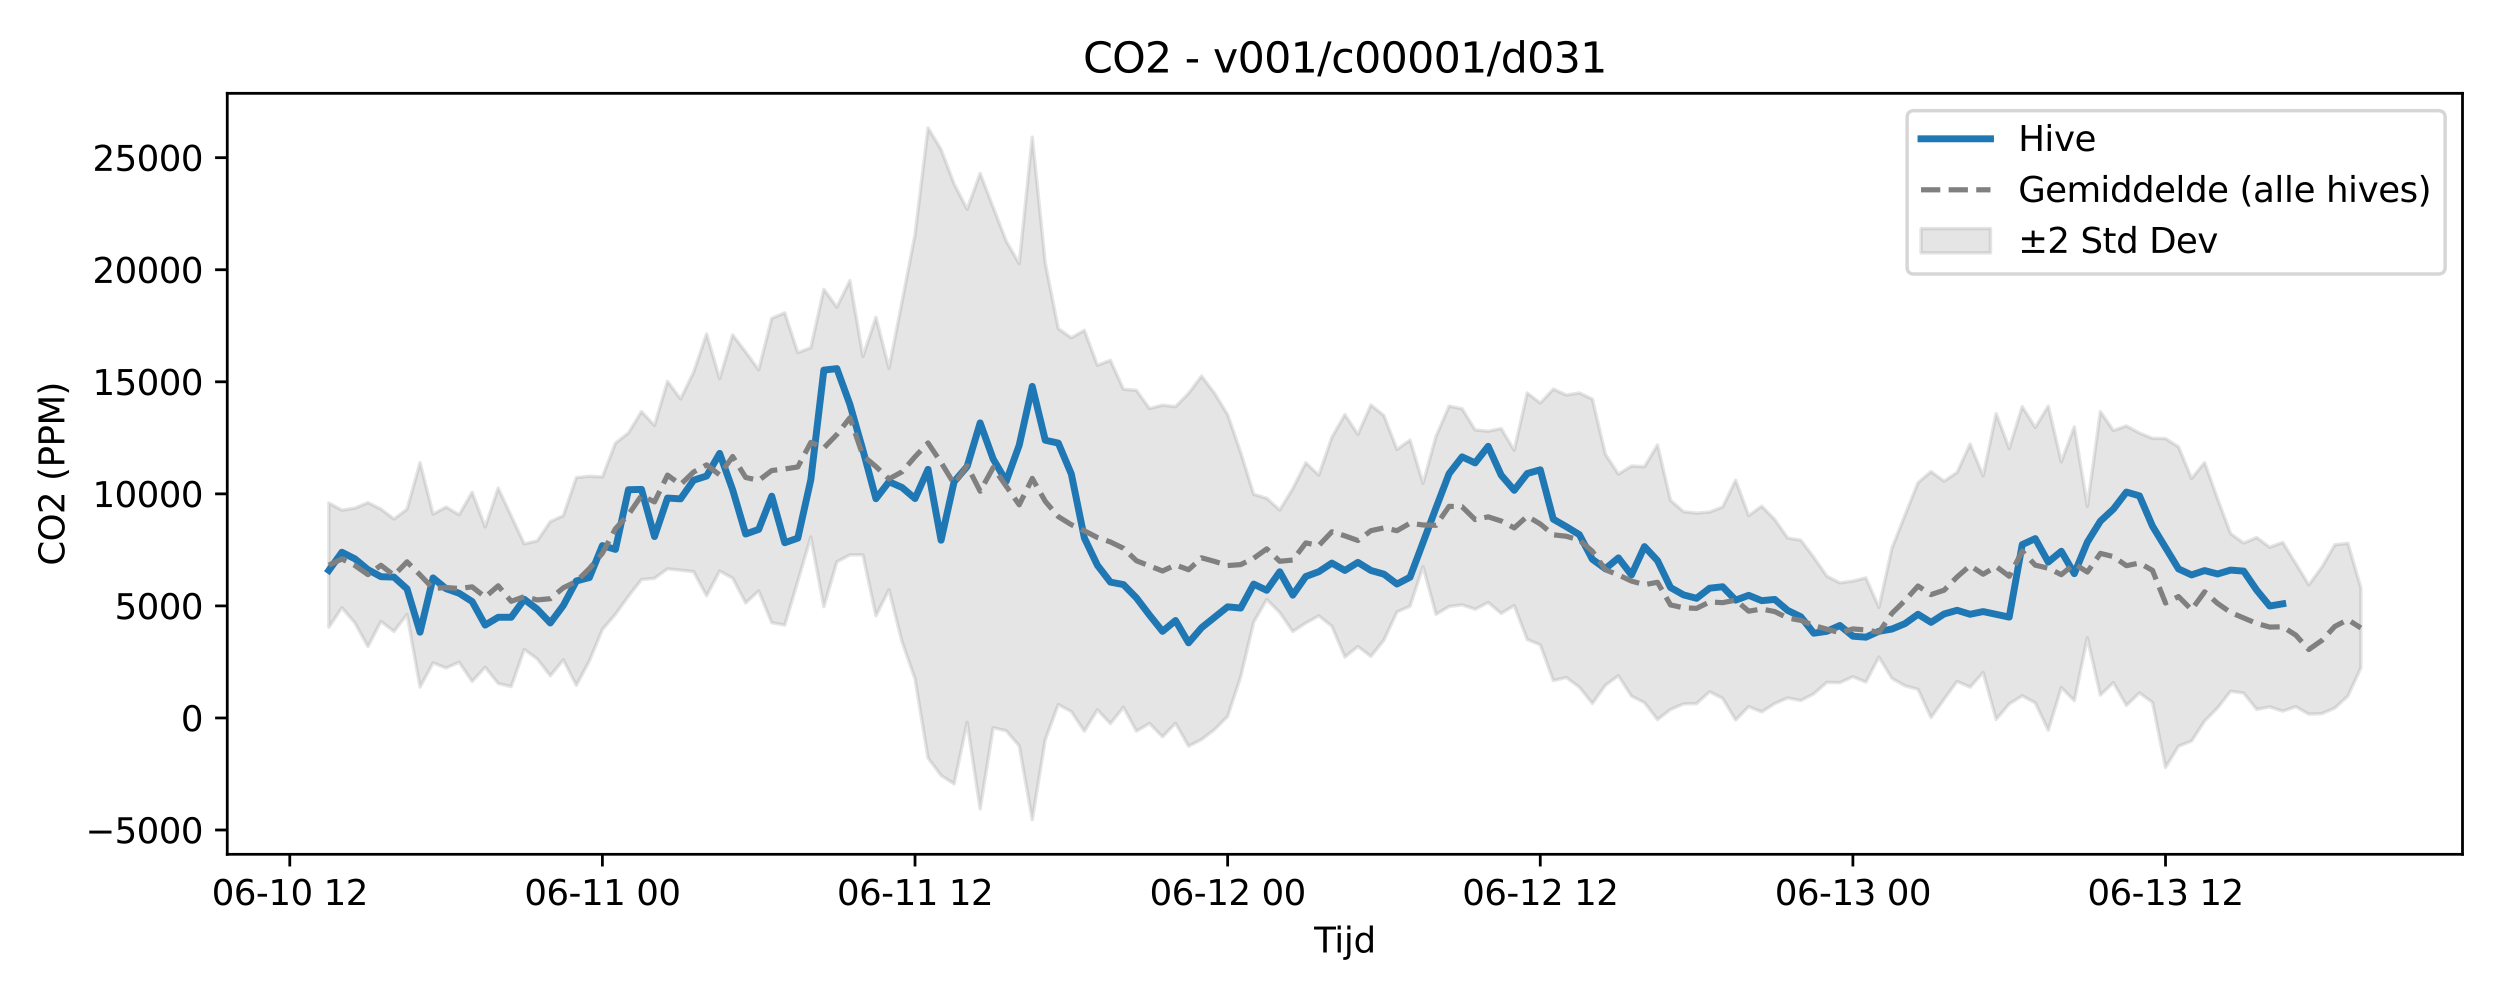 <?xml version="1.0" encoding="utf-8" standalone="no"?>
<!DOCTYPE svg PUBLIC "-//W3C//DTD SVG 1.1//EN"
  "http://www.w3.org/Graphics/SVG/1.1/DTD/svg11.dtd">
<svg xmlns:xlink="http://www.w3.org/1999/xlink" width="720pt" height="288pt" viewBox="0 0 720 288" xmlns="http://www.w3.org/2000/svg" version="1.1">
 <defs>
  <style type="text/css">*{stroke-linejoin: round; stroke-linecap: butt}</style>
 </defs>
 <g id="figure_1">
  <g id="patch_1">
   <path d="M 0 288 
L 720 288 
L 720 0 
L 0 0 
z
" style="fill: #ffffff"/>
  </g>
  <g id="axes_1">
   <g id="patch_2">
    <path d="M 65.45 246.04 
L 709.2 246.04 
L 709.2 26.88 
L 65.45 26.88 
z
" style="fill: #ffffff"/>
   </g>
   <g id="FillBetweenPolyCollection_1">
    <defs>
     <path id="mafdb1fe251" d="M 94.711 -143.122 
L 94.711 -107.343 
L 98.463 -112.953 
L 102.214 -108.597 
L 105.966 -101.781 
L 109.717 -109.017 
L 113.469 -106.128 
L 117.22 -111.037 
L 120.972 -90.12 
L 124.723 -97.076 
L 128.474 -95.622 
L 132.226 -97.276 
L 135.977 -91.741 
L 139.729 -95.83 
L 143.48 -91.153 
L 147.232 -90.254 
L 150.983 -100.965 
L 154.735 -98.223 
L 158.486 -93.38 
L 162.238 -97.934 
L 165.989 -90.638 
L 169.741 -97.667 
L 173.492 -106.684 
L 177.243 -111.089 
L 180.995 -116.275 
L 184.746 -121.079 
L 188.498 -121.437 
L 192.249 -124.173 
L 196.001 -123.781 
L 199.752 -123.364 
L 203.504 -116.416 
L 207.255 -123.534 
L 211.007 -121.498 
L 214.758 -114.367 
L 218.509 -117.801 
L 222.261 -108.666 
L 226.012 -107.972 
L 229.764 -120.616 
L 233.515 -133.316 
L 237.267 -113.282 
L 241.018 -126.2 
L 244.77 -128.179 
L 248.521 -128.191 
L 252.273 -110.651 
L 256.024 -118.142 
L 259.775 -103.223 
L 263.527 -92.496 
L 267.278 -69.696 
L 271.03 -64.666 
L 274.781 -62.239 
L 278.533 -79.957 
L 282.284 -55.011 
L 286.036 -78.392 
L 289.787 -77.546 
L 293.539 -73.177 
L 297.29 -51.922 
L 301.041 -75.005 
L 304.793 -85.092 
L 308.544 -83.055 
L 312.296 -77.421 
L 316.047 -83.582 
L 319.799 -79.598 
L 323.55 -84.281 
L 327.302 -77.422 
L 331.053 -79.65 
L 334.805 -75.801 
L 338.556 -79.687 
L 342.308 -73.108 
L 346.059 -75.015 
L 349.81 -77.904 
L 353.562 -81.676 
L 357.313 -93.076 
L 361.065 -108.819 
L 364.816 -115.348 
L 368.568 -111.6 
L 372.319 -106.134 
L 376.071 -108.563 
L 379.822 -110.634 
L 383.574 -107.655 
L 387.325 -98.771 
L 391.076 -101.799 
L 394.828 -98.973 
L 398.579 -103.654 
L 402.331 -111.756 
L 406.082 -113.401 
L 409.834 -124.785 
L 413.585 -111.068 
L 417.337 -113.334 
L 421.088 -113.804 
L 424.84 -112.538 
L 428.591 -114.497 
L 432.342 -111.329 
L 436.094 -113.607 
L 439.845 -103.821 
L 443.597 -102.284 
L 447.348 -92.008 
L 451.1 -92.876 
L 454.851 -90.093 
L 458.603 -85.402 
L 462.354 -90.636 
L 466.106 -93.378 
L 469.857 -87.522 
L 473.609 -85.632 
L 477.36 -80.746 
L 481.111 -83.663 
L 484.863 -85.271 
L 488.614 -85.357 
L 492.366 -88.766 
L 496.117 -86.881 
L 499.869 -80.635 
L 503.62 -84.491 
L 507.372 -82.972 
L 511.123 -85.366 
L 514.875 -87 
L 518.626 -86.248 
L 522.377 -88.186 
L 526.129 -91.486 
L 529.88 -91.389 
L 533.632 -93.098 
L 537.383 -91.574 
L 541.135 -98.756 
L 544.886 -92.606 
L 548.638 -90.483 
L 552.389 -89.475 
L 556.141 -81.348 
L 559.892 -86.618 
L 563.643 -91.746 
L 567.395 -90.106 
L 571.146 -94.311 
L 574.898 -80.805 
L 578.649 -85.263 
L 582.401 -87.609 
L 586.152 -85.578 
L 589.904 -77.693 
L 593.655 -89.977 
L 597.407 -86.204 
L 601.158 -104.304 
L 604.909 -87.82 
L 608.661 -91.394 
L 612.412 -84.835 
L 616.164 -88.432 
L 619.915 -85.7 
L 623.667 -66.972 
L 627.418 -73.099 
L 631.17 -74.588 
L 634.921 -80.324 
L 638.673 -84.139 
L 642.424 -88.927 
L 646.176 -88.371 
L 649.927 -83.703 
L 653.678 -84.409 
L 657.43 -83.189 
L 661.181 -84.48 
L 664.933 -82.323 
L 668.684 -82.483 
L 672.436 -84.078 
L 676.187 -87.535 
L 679.939 -95.635 
L 679.939 -118.675 
L 679.939 -118.675 
L 676.187 -131.528 
L 672.436 -131.101 
L 668.684 -124.635 
L 664.933 -119.558 
L 661.181 -125.716 
L 657.43 -131.785 
L 653.678 -130.392 
L 649.927 -133.187 
L 646.176 -131.608 
L 642.424 -134.299 
L 638.673 -144.293 
L 634.921 -154.78 
L 631.17 -150.199 
L 627.418 -159.289 
L 623.667 -161.694 
L 619.915 -161.756 
L 616.164 -163.275 
L 612.412 -165.325 
L 608.661 -164.01 
L 604.909 -169.422 
L 601.158 -142.202 
L 597.407 -165.053 
L 593.655 -155.017 
L 589.904 -171.021 
L 586.152 -164.895 
L 582.401 -170.874 
L 578.649 -158.816 
L 574.898 -168.862 
L 571.146 -150.949 
L 567.395 -160.112 
L 563.643 -151.943 
L 559.892 -149.424 
L 556.141 -152.175 
L 552.389 -148.973 
L 548.638 -139.644 
L 544.886 -130.139 
L 541.135 -113.05 
L 537.383 -121.568 
L 533.632 -120.645 
L 529.88 -120.138 
L 526.129 -122.066 
L 522.377 -127.492 
L 518.626 -132.432 
L 514.875 -133.031 
L 511.123 -138.377 
L 507.372 -142.223 
L 503.62 -139.486 
L 499.869 -149.693 
L 496.117 -141.977 
L 492.366 -140.536 
L 488.614 -140.228 
L 484.863 -140.643 
L 481.111 -143.904 
L 477.36 -159.85 
L 473.609 -153.591 
L 469.857 -153.787 
L 466.106 -151.448 
L 462.354 -157.179 
L 458.603 -173.07 
L 454.851 -174.824 
L 451.1 -174.232 
L 447.348 -175.935 
L 443.597 -171.914 
L 439.845 -174.825 
L 436.094 -158.313 
L 432.342 -164.585 
L 428.591 -163.812 
L 424.84 -164.189 
L 421.088 -170.283 
L 417.337 -171.023 
L 413.585 -162.359 
L 409.834 -148.821 
L 406.082 -161.242 
L 402.331 -158.556 
L 398.579 -168.297 
L 394.828 -171.347 
L 391.076 -162.874 
L 387.325 -168.583 
L 383.574 -162.036 
L 379.822 -151.157 
L 376.071 -154.72 
L 372.319 -147.27 
L 368.568 -141.106 
L 364.816 -144.491 
L 361.065 -145.648 
L 357.313 -157.707 
L 353.562 -168.566 
L 349.81 -174.713 
L 346.059 -179.682 
L 342.308 -174.726 
L 338.556 -170.892 
L 334.805 -171.31 
L 331.053 -170.341 
L 327.302 -175.572 
L 323.55 -175.903 
L 319.799 -184.232 
L 316.047 -182.8 
L 312.296 -192.86 
L 308.544 -190.712 
L 304.793 -193.347 
L 301.041 -212.213 
L 297.29 -248.52 
L 293.539 -212.056 
L 289.787 -218.574 
L 286.036 -228.282 
L 282.284 -238.042 
L 278.533 -227.746 
L 274.781 -235.054 
L 271.03 -244.946 
L 267.278 -251.158 
L 263.527 -220.424 
L 259.775 -201.003 
L 256.024 -181.959 
L 252.273 -196.606 
L 248.521 -185.353 
L 244.77 -207.194 
L 241.018 -199.543 
L 237.267 -204.684 
L 233.515 -187.857 
L 229.764 -186.425 
L 226.012 -197.906 
L 222.261 -196.319 
L 218.509 -181.488 
L 214.758 -186.629 
L 211.007 -191.543 
L 207.255 -178.943 
L 203.504 -191.816 
L 199.752 -180.768 
L 196.001 -173.107 
L 192.249 -178.162 
L 188.498 -165.482 
L 184.746 -169.464 
L 180.995 -163.301 
L 177.243 -160.363 
L 173.492 -150.656 
L 169.741 -150.837 
L 165.989 -150.455 
L 162.238 -139.494 
L 158.486 -137.759 
L 154.735 -132.231 
L 150.983 -131.363 
L 147.232 -139.393 
L 143.48 -147.418 
L 139.729 -136.262 
L 135.977 -146.226 
L 132.226 -139.749 
L 128.474 -141.965 
L 124.723 -139.939 
L 120.972 -154.752 
L 117.22 -141.346 
L 113.469 -138.514 
L 109.717 -141.375 
L 105.966 -143.241 
L 102.214 -141.664 
L 98.463 -141.074 
L 94.711 -143.122 
z
" style="stroke: #808080; stroke-opacity: 0.2"/>
    </defs>
    <g clip-path="url(#p01542418d3)">
     <use xlink:href="#mafdb1fe251" x="0" y="288" style="fill: #808080; fill-opacity: 0.2; stroke: #808080; stroke-opacity: 0.2"/>
    </g>
   </g>
   <g id="matplotlib.axis_1">
    <g id="xtick_1">
     <g id="line2d_1">
      <defs>
       <path id="m3a493ad26a" d="M 0 0 
L 0 3.5 
" style="stroke: #000000; stroke-width: 0.8"/>
      </defs>
      <g>
       <use xlink:href="#m3a493ad26a" x="83.457" y="246.04" style="stroke: #000000; stroke-width: 0.8"/>
      </g>
     </g>
     <g id="text_1">
      <!-- 06-10 12 -->
      <g transform="translate(60.977 260.638) scale(0.1 -0.1)">
       <defs>
        <path id="DejaVuSans-30" d="M 2034 4250 
Q 1547 4250 1301 3770 
Q 1056 3291 1056 2328 
Q 1056 1369 1301 889 
Q 1547 409 2034 409 
Q 2525 409 2770 889 
Q 3016 1369 3016 2328 
Q 3016 3291 2770 3770 
Q 2525 4250 2034 4250 
z
M 2034 4750 
Q 2819 4750 3233 4129 
Q 3647 3509 3647 2328 
Q 3647 1150 3233 529 
Q 2819 -91 2034 -91 
Q 1250 -91 836 529 
Q 422 1150 422 2328 
Q 422 3509 836 4129 
Q 1250 4750 2034 4750 
z
" transform="scale(0.016)"/>
        <path id="DejaVuSans-36" d="M 2113 2584 
Q 1688 2584 1439 2293 
Q 1191 2003 1191 1497 
Q 1191 994 1439 701 
Q 1688 409 2113 409 
Q 2538 409 2786 701 
Q 3034 994 3034 1497 
Q 3034 2003 2786 2293 
Q 2538 2584 2113 2584 
z
M 3366 4563 
L 3366 3988 
Q 3128 4100 2886 4159 
Q 2644 4219 2406 4219 
Q 1781 4219 1451 3797 
Q 1122 3375 1075 2522 
Q 1259 2794 1537 2939 
Q 1816 3084 2150 3084 
Q 2853 3084 3261 2657 
Q 3669 2231 3669 1497 
Q 3669 778 3244 343 
Q 2819 -91 2113 -91 
Q 1303 -91 875 529 
Q 447 1150 447 2328 
Q 447 3434 972 4092 
Q 1497 4750 2381 4750 
Q 2619 4750 2861 4703 
Q 3103 4656 3366 4563 
z
" transform="scale(0.016)"/>
        <path id="DejaVuSans-2d" d="M 313 2009 
L 1997 2009 
L 1997 1497 
L 313 1497 
L 313 2009 
z
" transform="scale(0.016)"/>
        <path id="DejaVuSans-31" d="M 794 531 
L 1825 531 
L 1825 4091 
L 703 3866 
L 703 4441 
L 1819 4666 
L 2450 4666 
L 2450 531 
L 3481 531 
L 3481 0 
L 794 0 
L 794 531 
z
" transform="scale(0.016)"/>
        <path id="DejaVuSans-20" transform="scale(0.016)"/>
        <path id="DejaVuSans-32" d="M 1228 531 
L 3431 531 
L 3431 0 
L 469 0 
L 469 531 
Q 828 903 1448 1529 
Q 2069 2156 2228 2338 
Q 2531 2678 2651 2914 
Q 2772 3150 2772 3378 
Q 2772 3750 2511 3984 
Q 2250 4219 1831 4219 
Q 1534 4219 1204 4116 
Q 875 4013 500 3803 
L 500 4441 
Q 881 4594 1212 4672 
Q 1544 4750 1819 4750 
Q 2544 4750 2975 4387 
Q 3406 4025 3406 3419 
Q 3406 3131 3298 2873 
Q 3191 2616 2906 2266 
Q 2828 2175 2409 1742 
Q 1991 1309 1228 531 
z
" transform="scale(0.016)"/>
       </defs>
       <use xlink:href="#DejaVuSans-30"/>
       <use xlink:href="#DejaVuSans-36" transform="translate(63.623 0)"/>
       <use xlink:href="#DejaVuSans-2d" transform="translate(127.246 0)"/>
       <use xlink:href="#DejaVuSans-31" transform="translate(163.33 0)"/>
       <use xlink:href="#DejaVuSans-30" transform="translate(226.953 0)"/>
       <use xlink:href="#DejaVuSans-20" transform="translate(290.576 0)"/>
       <use xlink:href="#DejaVuSans-31" transform="translate(322.363 0)"/>
       <use xlink:href="#DejaVuSans-32" transform="translate(385.986 0)"/>
      </g>
     </g>
    </g>
    <g id="xtick_2">
     <g id="line2d_2">
      <g>
       <use xlink:href="#m3a493ad26a" x="173.492" y="246.04" style="stroke: #000000; stroke-width: 0.8"/>
      </g>
     </g>
     <g id="text_2">
      <!-- 06-11 00 -->
      <g transform="translate(151.011 260.638) scale(0.1 -0.1)">
       <use xlink:href="#DejaVuSans-30"/>
       <use xlink:href="#DejaVuSans-36" transform="translate(63.623 0)"/>
       <use xlink:href="#DejaVuSans-2d" transform="translate(127.246 0)"/>
       <use xlink:href="#DejaVuSans-31" transform="translate(163.33 0)"/>
       <use xlink:href="#DejaVuSans-31" transform="translate(226.953 0)"/>
       <use xlink:href="#DejaVuSans-20" transform="translate(290.576 0)"/>
       <use xlink:href="#DejaVuSans-30" transform="translate(322.363 0)"/>
       <use xlink:href="#DejaVuSans-30" transform="translate(385.986 0)"/>
      </g>
     </g>
    </g>
    <g id="xtick_3">
     <g id="line2d_3">
      <g>
       <use xlink:href="#m3a493ad26a" x="263.527" y="246.04" style="stroke: #000000; stroke-width: 0.8"/>
      </g>
     </g>
     <g id="text_3">
      <!-- 06-11 12 -->
      <g transform="translate(241.046 260.638) scale(0.1 -0.1)">
       <use xlink:href="#DejaVuSans-30"/>
       <use xlink:href="#DejaVuSans-36" transform="translate(63.623 0)"/>
       <use xlink:href="#DejaVuSans-2d" transform="translate(127.246 0)"/>
       <use xlink:href="#DejaVuSans-31" transform="translate(163.33 0)"/>
       <use xlink:href="#DejaVuSans-31" transform="translate(226.953 0)"/>
       <use xlink:href="#DejaVuSans-20" transform="translate(290.576 0)"/>
       <use xlink:href="#DejaVuSans-31" transform="translate(322.363 0)"/>
       <use xlink:href="#DejaVuSans-32" transform="translate(385.986 0)"/>
      </g>
     </g>
    </g>
    <g id="xtick_4">
     <g id="line2d_4">
      <g>
       <use xlink:href="#m3a493ad26a" x="353.562" y="246.04" style="stroke: #000000; stroke-width: 0.8"/>
      </g>
     </g>
     <g id="text_4">
      <!-- 06-12 00 -->
      <g transform="translate(331.081 260.638) scale(0.1 -0.1)">
       <use xlink:href="#DejaVuSans-30"/>
       <use xlink:href="#DejaVuSans-36" transform="translate(63.623 0)"/>
       <use xlink:href="#DejaVuSans-2d" transform="translate(127.246 0)"/>
       <use xlink:href="#DejaVuSans-31" transform="translate(163.33 0)"/>
       <use xlink:href="#DejaVuSans-32" transform="translate(226.953 0)"/>
       <use xlink:href="#DejaVuSans-20" transform="translate(290.576 0)"/>
       <use xlink:href="#DejaVuSans-30" transform="translate(322.363 0)"/>
       <use xlink:href="#DejaVuSans-30" transform="translate(385.986 0)"/>
      </g>
     </g>
    </g>
    <g id="xtick_5">
     <g id="line2d_5">
      <g>
       <use xlink:href="#m3a493ad26a" x="443.597" y="246.04" style="stroke: #000000; stroke-width: 0.8"/>
      </g>
     </g>
     <g id="text_5">
      <!-- 06-12 12 -->
      <g transform="translate(421.116 260.638) scale(0.1 -0.1)">
       <use xlink:href="#DejaVuSans-30"/>
       <use xlink:href="#DejaVuSans-36" transform="translate(63.623 0)"/>
       <use xlink:href="#DejaVuSans-2d" transform="translate(127.246 0)"/>
       <use xlink:href="#DejaVuSans-31" transform="translate(163.33 0)"/>
       <use xlink:href="#DejaVuSans-32" transform="translate(226.953 0)"/>
       <use xlink:href="#DejaVuSans-20" transform="translate(290.576 0)"/>
       <use xlink:href="#DejaVuSans-31" transform="translate(322.363 0)"/>
       <use xlink:href="#DejaVuSans-32" transform="translate(385.986 0)"/>
      </g>
     </g>
    </g>
    <g id="xtick_6">
     <g id="line2d_6">
      <g>
       <use xlink:href="#m3a493ad26a" x="533.632" y="246.04" style="stroke: #000000; stroke-width: 0.8"/>
      </g>
     </g>
     <g id="text_6">
      <!-- 06-13 00 -->
      <g transform="translate(511.151 260.638) scale(0.1 -0.1)">
       <defs>
        <path id="DejaVuSans-33" d="M 2597 2516 
Q 3050 2419 3304 2112 
Q 3559 1806 3559 1356 
Q 3559 666 3084 287 
Q 2609 -91 1734 -91 
Q 1441 -91 1130 -33 
Q 819 25 488 141 
L 488 750 
Q 750 597 1062 519 
Q 1375 441 1716 441 
Q 2309 441 2620 675 
Q 2931 909 2931 1356 
Q 2931 1769 2642 2001 
Q 2353 2234 1838 2234 
L 1294 2234 
L 1294 2753 
L 1863 2753 
Q 2328 2753 2575 2939 
Q 2822 3125 2822 3475 
Q 2822 3834 2567 4026 
Q 2313 4219 1838 4219 
Q 1578 4219 1281 4162 
Q 984 4106 628 3988 
L 628 4550 
Q 988 4650 1302 4700 
Q 1616 4750 1894 4750 
Q 2613 4750 3031 4423 
Q 3450 4097 3450 3541 
Q 3450 3153 3228 2886 
Q 3006 2619 2597 2516 
z
" transform="scale(0.016)"/>
       </defs>
       <use xlink:href="#DejaVuSans-30"/>
       <use xlink:href="#DejaVuSans-36" transform="translate(63.623 0)"/>
       <use xlink:href="#DejaVuSans-2d" transform="translate(127.246 0)"/>
       <use xlink:href="#DejaVuSans-31" transform="translate(163.33 0)"/>
       <use xlink:href="#DejaVuSans-33" transform="translate(226.953 0)"/>
       <use xlink:href="#DejaVuSans-20" transform="translate(290.576 0)"/>
       <use xlink:href="#DejaVuSans-30" transform="translate(322.363 0)"/>
       <use xlink:href="#DejaVuSans-30" transform="translate(385.986 0)"/>
      </g>
     </g>
    </g>
    <g id="xtick_7">
     <g id="line2d_7">
      <g>
       <use xlink:href="#m3a493ad26a" x="623.667" y="246.04" style="stroke: #000000; stroke-width: 0.8"/>
      </g>
     </g>
     <g id="text_7">
      <!-- 06-13 12 -->
      <g transform="translate(601.186 260.638) scale(0.1 -0.1)">
       <use xlink:href="#DejaVuSans-30"/>
       <use xlink:href="#DejaVuSans-36" transform="translate(63.623 0)"/>
       <use xlink:href="#DejaVuSans-2d" transform="translate(127.246 0)"/>
       <use xlink:href="#DejaVuSans-31" transform="translate(163.33 0)"/>
       <use xlink:href="#DejaVuSans-33" transform="translate(226.953 0)"/>
       <use xlink:href="#DejaVuSans-20" transform="translate(290.576 0)"/>
       <use xlink:href="#DejaVuSans-31" transform="translate(322.363 0)"/>
       <use xlink:href="#DejaVuSans-32" transform="translate(385.986 0)"/>
      </g>
     </g>
    </g>
    <g id="text_8">
     <!-- Tijd -->
     <g transform="translate(378.475 274.317) scale(0.1 -0.1)">
      <defs>
       <path id="DejaVuSans-54" d="M -19 4666 
L 3928 4666 
L 3928 4134 
L 2272 4134 
L 2272 0 
L 1638 0 
L 1638 4134 
L -19 4134 
L -19 4666 
z
" transform="scale(0.016)"/>
       <path id="DejaVuSans-69" d="M 603 3500 
L 1178 3500 
L 1178 0 
L 603 0 
L 603 3500 
z
M 603 4863 
L 1178 4863 
L 1178 4134 
L 603 4134 
L 603 4863 
z
" transform="scale(0.016)"/>
       <path id="DejaVuSans-6a" d="M 603 3500 
L 1178 3500 
L 1178 -63 
Q 1178 -731 923 -1031 
Q 669 -1331 103 -1331 
L -116 -1331 
L -116 -844 
L 38 -844 
Q 366 -844 484 -692 
Q 603 -541 603 -63 
L 603 3500 
z
M 603 4863 
L 1178 4863 
L 1178 4134 
L 603 4134 
L 603 4863 
z
" transform="scale(0.016)"/>
       <path id="DejaVuSans-64" d="M 2906 2969 
L 2906 4863 
L 3481 4863 
L 3481 0 
L 2906 0 
L 2906 525 
Q 2725 213 2448 61 
Q 2172 -91 1784 -91 
Q 1150 -91 751 415 
Q 353 922 353 1747 
Q 353 2572 751 3078 
Q 1150 3584 1784 3584 
Q 2172 3584 2448 3432 
Q 2725 3281 2906 2969 
z
M 947 1747 
Q 947 1113 1208 752 
Q 1469 391 1925 391 
Q 2381 391 2643 752 
Q 2906 1113 2906 1747 
Q 2906 2381 2643 2742 
Q 2381 3103 1925 3103 
Q 1469 3103 1208 2742 
Q 947 2381 947 1747 
z
" transform="scale(0.016)"/>
      </defs>
      <use xlink:href="#DejaVuSans-54"/>
      <use xlink:href="#DejaVuSans-69" transform="translate(57.959 0)"/>
      <use xlink:href="#DejaVuSans-6a" transform="translate(85.742 0)"/>
      <use xlink:href="#DejaVuSans-64" transform="translate(113.525 0)"/>
     </g>
    </g>
   </g>
   <g id="matplotlib.axis_2">
    <g id="ytick_1">
     <g id="line2d_8">
      <defs>
       <path id="m58fa9b66b6" d="M 0 0 
L -3.5 0 
" style="stroke: #000000; stroke-width: 0.8"/>
      </defs>
      <g>
       <use xlink:href="#m58fa9b66b6" x="65.45" y="239.047" style="stroke: #000000; stroke-width: 0.8"/>
      </g>
     </g>
     <g id="text_9">
      <!-- −5000 -->
      <g transform="translate(24.62 242.846) scale(0.1 -0.1)">
       <defs>
        <path id="DejaVuSans-2212" d="M 678 2272 
L 4684 2272 
L 4684 1741 
L 678 1741 
L 678 2272 
z
" transform="scale(0.016)"/>
        <path id="DejaVuSans-35" d="M 691 4666 
L 3169 4666 
L 3169 4134 
L 1269 4134 
L 1269 2991 
Q 1406 3038 1543 3061 
Q 1681 3084 1819 3084 
Q 2600 3084 3056 2656 
Q 3513 2228 3513 1497 
Q 3513 744 3044 326 
Q 2575 -91 1722 -91 
Q 1428 -91 1123 -41 
Q 819 9 494 109 
L 494 744 
Q 775 591 1075 516 
Q 1375 441 1709 441 
Q 2250 441 2565 725 
Q 2881 1009 2881 1497 
Q 2881 1984 2565 2268 
Q 2250 2553 1709 2553 
Q 1456 2553 1204 2497 
Q 953 2441 691 2322 
L 691 4666 
z
" transform="scale(0.016)"/>
       </defs>
       <use xlink:href="#DejaVuSans-2212"/>
       <use xlink:href="#DejaVuSans-35" transform="translate(83.789 0)"/>
       <use xlink:href="#DejaVuSans-30" transform="translate(147.412 0)"/>
       <use xlink:href="#DejaVuSans-30" transform="translate(211.035 0)"/>
       <use xlink:href="#DejaVuSans-30" transform="translate(274.658 0)"/>
      </g>
     </g>
    </g>
    <g id="ytick_2">
     <g id="line2d_9">
      <g>
       <use xlink:href="#m58fa9b66b6" x="65.45" y="206.774" style="stroke: #000000; stroke-width: 0.8"/>
      </g>
     </g>
     <g id="text_10">
      <!-- 0 -->
      <g transform="translate(52.087 210.573) scale(0.1 -0.1)">
       <use xlink:href="#DejaVuSans-30"/>
      </g>
     </g>
    </g>
    <g id="ytick_3">
     <g id="line2d_10">
      <g>
       <use xlink:href="#m58fa9b66b6" x="65.45" y="174.5" style="stroke: #000000; stroke-width: 0.8"/>
      </g>
     </g>
     <g id="text_11">
      <!-- 5000 -->
      <g transform="translate(33 178.299) scale(0.1 -0.1)">
       <use xlink:href="#DejaVuSans-35"/>
       <use xlink:href="#DejaVuSans-30" transform="translate(63.623 0)"/>
       <use xlink:href="#DejaVuSans-30" transform="translate(127.246 0)"/>
       <use xlink:href="#DejaVuSans-30" transform="translate(190.869 0)"/>
      </g>
     </g>
    </g>
    <g id="ytick_4">
     <g id="line2d_11">
      <g>
       <use xlink:href="#m58fa9b66b6" x="65.45" y="142.227" style="stroke: #000000; stroke-width: 0.8"/>
      </g>
     </g>
     <g id="text_12">
      <!-- 10000 -->
      <g transform="translate(26.637 146.026) scale(0.1 -0.1)">
       <use xlink:href="#DejaVuSans-31"/>
       <use xlink:href="#DejaVuSans-30" transform="translate(63.623 0)"/>
       <use xlink:href="#DejaVuSans-30" transform="translate(127.246 0)"/>
       <use xlink:href="#DejaVuSans-30" transform="translate(190.869 0)"/>
       <use xlink:href="#DejaVuSans-30" transform="translate(254.492 0)"/>
      </g>
     </g>
    </g>
    <g id="ytick_5">
     <g id="line2d_12">
      <g>
       <use xlink:href="#m58fa9b66b6" x="65.45" y="109.953" style="stroke: #000000; stroke-width: 0.8"/>
      </g>
     </g>
     <g id="text_13">
      <!-- 15000 -->
      <g transform="translate(26.637 113.752) scale(0.1 -0.1)">
       <use xlink:href="#DejaVuSans-31"/>
       <use xlink:href="#DejaVuSans-35" transform="translate(63.623 0)"/>
       <use xlink:href="#DejaVuSans-30" transform="translate(127.246 0)"/>
       <use xlink:href="#DejaVuSans-30" transform="translate(190.869 0)"/>
       <use xlink:href="#DejaVuSans-30" transform="translate(254.492 0)"/>
      </g>
     </g>
    </g>
    <g id="ytick_6">
     <g id="line2d_13">
      <g>
       <use xlink:href="#m58fa9b66b6" x="65.45" y="77.679" style="stroke: #000000; stroke-width: 0.8"/>
      </g>
     </g>
     <g id="text_14">
      <!-- 20000 -->
      <g transform="translate(26.637 81.479) scale(0.1 -0.1)">
       <use xlink:href="#DejaVuSans-32"/>
       <use xlink:href="#DejaVuSans-30" transform="translate(63.623 0)"/>
       <use xlink:href="#DejaVuSans-30" transform="translate(127.246 0)"/>
       <use xlink:href="#DejaVuSans-30" transform="translate(190.869 0)"/>
       <use xlink:href="#DejaVuSans-30" transform="translate(254.492 0)"/>
      </g>
     </g>
    </g>
    <g id="ytick_7">
     <g id="line2d_14">
      <g>
       <use xlink:href="#m58fa9b66b6" x="65.45" y="45.406" style="stroke: #000000; stroke-width: 0.8"/>
      </g>
     </g>
     <g id="text_15">
      <!-- 25000 -->
      <g transform="translate(26.637 49.205) scale(0.1 -0.1)">
       <use xlink:href="#DejaVuSans-32"/>
       <use xlink:href="#DejaVuSans-35" transform="translate(63.623 0)"/>
       <use xlink:href="#DejaVuSans-30" transform="translate(127.246 0)"/>
       <use xlink:href="#DejaVuSans-30" transform="translate(190.869 0)"/>
       <use xlink:href="#DejaVuSans-30" transform="translate(254.492 0)"/>
      </g>
     </g>
    </g>
    <g id="text_16">
     <!-- CO2 (PPM) -->
     <g transform="translate(18.541 162.903) rotate(-90) scale(0.1 -0.1)">
      <defs>
       <path id="DejaVuSans-43" d="M 4122 4306 
L 4122 3641 
Q 3803 3938 3442 4084 
Q 3081 4231 2675 4231 
Q 1875 4231 1450 3742 
Q 1025 3253 1025 2328 
Q 1025 1406 1450 917 
Q 1875 428 2675 428 
Q 3081 428 3442 575 
Q 3803 722 4122 1019 
L 4122 359 
Q 3791 134 3420 21 
Q 3050 -91 2638 -91 
Q 1578 -91 968 557 
Q 359 1206 359 2328 
Q 359 3453 968 4101 
Q 1578 4750 2638 4750 
Q 3056 4750 3426 4639 
Q 3797 4528 4122 4306 
z
" transform="scale(0.016)"/>
       <path id="DejaVuSans-4f" d="M 2522 4238 
Q 1834 4238 1429 3725 
Q 1025 3213 1025 2328 
Q 1025 1447 1429 934 
Q 1834 422 2522 422 
Q 3209 422 3611 934 
Q 4013 1447 4013 2328 
Q 4013 3213 3611 3725 
Q 3209 4238 2522 4238 
z
M 2522 4750 
Q 3503 4750 4090 4092 
Q 4678 3434 4678 2328 
Q 4678 1225 4090 567 
Q 3503 -91 2522 -91 
Q 1538 -91 948 565 
Q 359 1222 359 2328 
Q 359 3434 948 4092 
Q 1538 4750 2522 4750 
z
" transform="scale(0.016)"/>
       <path id="DejaVuSans-28" d="M 1984 4856 
Q 1566 4138 1362 3434 
Q 1159 2731 1159 2009 
Q 1159 1288 1364 580 
Q 1569 -128 1984 -844 
L 1484 -844 
Q 1016 -109 783 600 
Q 550 1309 550 2009 
Q 550 2706 781 3412 
Q 1013 4119 1484 4856 
L 1984 4856 
z
" transform="scale(0.016)"/>
       <path id="DejaVuSans-50" d="M 1259 4147 
L 1259 2394 
L 2053 2394 
Q 2494 2394 2734 2622 
Q 2975 2850 2975 3272 
Q 2975 3691 2734 3919 
Q 2494 4147 2053 4147 
L 1259 4147 
z
M 628 4666 
L 2053 4666 
Q 2838 4666 3239 4311 
Q 3641 3956 3641 3272 
Q 3641 2581 3239 2228 
Q 2838 1875 2053 1875 
L 1259 1875 
L 1259 0 
L 628 0 
L 628 4666 
z
" transform="scale(0.016)"/>
       <path id="DejaVuSans-4d" d="M 628 4666 
L 1569 4666 
L 2759 1491 
L 3956 4666 
L 4897 4666 
L 4897 0 
L 4281 0 
L 4281 4097 
L 3078 897 
L 2444 897 
L 1241 4097 
L 1241 0 
L 628 0 
L 628 4666 
z
" transform="scale(0.016)"/>
       <path id="DejaVuSans-29" d="M 513 4856 
L 1013 4856 
Q 1481 4119 1714 3412 
Q 1947 2706 1947 2009 
Q 1947 1309 1714 600 
Q 1481 -109 1013 -844 
L 513 -844 
Q 928 -128 1133 580 
Q 1338 1288 1338 2009 
Q 1338 2731 1133 3434 
Q 928 4138 513 4856 
z
" transform="scale(0.016)"/>
      </defs>
      <use xlink:href="#DejaVuSans-43"/>
      <use xlink:href="#DejaVuSans-4f" transform="translate(69.824 0)"/>
      <use xlink:href="#DejaVuSans-32" transform="translate(148.535 0)"/>
      <use xlink:href="#DejaVuSans-20" transform="translate(212.158 0)"/>
      <use xlink:href="#DejaVuSans-28" transform="translate(243.945 0)"/>
      <use xlink:href="#DejaVuSans-50" transform="translate(282.959 0)"/>
      <use xlink:href="#DejaVuSans-50" transform="translate(343.262 0)"/>
      <use xlink:href="#DejaVuSans-4d" transform="translate(403.564 0)"/>
      <use xlink:href="#DejaVuSans-29" transform="translate(489.844 0)"/>
     </g>
    </g>
   </g>
   <g id="line2d_15">
    <path d="M 94.711 164.265 
L 98.463 159.056 
L 102.214 160.945 
L 105.966 164.05 
L 109.717 166.092 
L 113.469 166.204 
L 117.22 169.594 
L 120.972 182.068 
L 124.723 166.447 
L 128.474 169.547 
L 132.226 170.857 
L 135.977 173.244 
L 139.729 180.021 
L 143.48 177.779 
L 147.232 177.766 
L 150.983 172.594 
L 154.735 175.46 
L 158.486 179.412 
L 162.238 174.358 
L 165.989 167.316 
L 169.741 166.343 
L 173.492 157.133 
L 177.243 158.221 
L 180.995 141.043 
L 184.746 140.944 
L 188.498 154.526 
L 192.249 143.438 
L 196.001 143.675 
L 199.752 138.3 
L 203.504 137.097 
L 207.255 130.58 
L 211.007 141.073 
L 214.758 153.796 
L 218.509 152.462 
L 222.261 142.906 
L 226.012 156.302 
L 229.764 154.987 
L 233.515 138.162 
L 237.267 106.586 
L 241.018 106.164 
L 244.77 116.462 
L 248.521 129.627 
L 252.273 143.623 
L 256.024 138.735 
L 259.775 140.387 
L 263.527 143.578 
L 267.278 135.182 
L 271.03 155.577 
L 274.781 138.737 
L 278.533 134.358 
L 282.284 121.8 
L 286.036 132.198 
L 289.787 138.605 
L 293.539 128.194 
L 297.29 111.287 
L 301.041 126.787 
L 304.793 127.615 
L 308.544 136.521 
L 312.296 154.934 
L 316.047 162.783 
L 319.799 167.652 
L 323.55 168.357 
L 327.302 172.202 
L 331.053 177.134 
L 334.805 181.822 
L 338.556 178.711 
L 342.308 185.131 
L 346.059 180.77 
L 353.562 174.76 
L 357.313 175.122 
L 361.065 168.224 
L 364.816 170.005 
L 368.568 164.674 
L 372.319 171.395 
L 376.071 166.027 
L 379.822 164.646 
L 383.574 162.167 
L 387.325 164.289 
L 391.076 161.971 
L 394.828 164.298 
L 398.579 165.356 
L 402.331 168.202 
L 406.082 166.242 
L 413.585 146.222 
L 417.337 136.404 
L 421.088 131.583 
L 424.84 133.317 
L 428.591 128.547 
L 432.342 136.843 
L 436.094 141.207 
L 439.845 136.374 
L 443.597 135.307 
L 447.348 149.529 
L 451.1 151.681 
L 454.851 153.968 
L 458.603 161.074 
L 462.354 163.792 
L 466.106 160.67 
L 469.857 165.575 
L 473.609 157.43 
L 477.36 161.455 
L 481.111 169.209 
L 484.863 171.333 
L 488.614 172.309 
L 492.366 169.401 
L 496.117 168.986 
L 499.869 172.841 
L 503.62 171.456 
L 507.372 172.99 
L 511.123 172.637 
L 514.875 175.815 
L 518.626 177.618 
L 522.377 182.364 
L 526.129 181.818 
L 529.88 180.141 
L 533.632 183.229 
L 537.383 183.511 
L 541.135 181.809 
L 544.886 181.168 
L 548.638 179.604 
L 552.389 176.914 
L 556.141 179.236 
L 559.892 176.828 
L 563.643 175.765 
L 567.395 176.908 
L 571.146 176.133 
L 578.649 177.727 
L 582.401 156.844 
L 586.152 155.119 
L 589.904 161.873 
L 593.655 158.77 
L 597.407 165.21 
L 601.158 156.132 
L 604.909 150.084 
L 608.661 146.611 
L 612.412 141.714 
L 616.164 142.807 
L 619.915 151.528 
L 627.418 163.85 
L 631.17 165.573 
L 634.921 164.325 
L 638.673 165.302 
L 642.424 164.185 
L 646.176 164.48 
L 649.927 169.967 
L 653.678 174.532 
L 657.43 173.9 
L 657.43 173.9 
" clip-path="url(#p01542418d3)" style="fill: none; stroke: #1f77b4; stroke-width: 2; stroke-linecap: square"/>
   </g>
   <g id="line2d_16">
    <path d="M 94.711 162.768 
L 98.463 160.986 
L 102.214 162.87 
L 105.966 165.489 
L 109.717 162.804 
L 113.469 165.679 
L 117.22 161.809 
L 120.972 165.564 
L 124.723 169.493 
L 128.474 169.206 
L 132.226 169.488 
L 135.977 169.016 
L 139.729 171.954 
L 143.48 168.715 
L 147.232 173.177 
L 150.983 171.836 
L 154.735 172.773 
L 158.486 172.431 
L 162.238 169.286 
L 165.989 167.453 
L 169.741 163.748 
L 173.492 159.33 
L 177.243 152.274 
L 180.995 148.212 
L 184.746 142.729 
L 188.498 144.54 
L 192.249 136.833 
L 196.001 139.556 
L 199.752 135.934 
L 203.504 133.884 
L 207.255 136.761 
L 211.007 131.479 
L 214.758 137.502 
L 218.509 138.356 
L 222.261 135.508 
L 226.012 135.061 
L 229.764 134.479 
L 233.515 127.414 
L 237.267 129.017 
L 241.018 125.129 
L 244.77 120.314 
L 248.521 131.228 
L 252.273 134.372 
L 256.024 137.95 
L 259.775 135.887 
L 263.527 131.54 
L 267.278 127.573 
L 271.03 133.194 
L 274.781 139.353 
L 278.533 134.149 
L 282.284 141.473 
L 286.036 134.663 
L 293.539 145.384 
L 297.29 137.779 
L 301.041 144.391 
L 304.793 148.78 
L 308.544 151.116 
L 312.296 152.86 
L 316.047 154.809 
L 319.799 156.085 
L 323.55 157.908 
L 327.302 161.503 
L 334.805 164.445 
L 338.556 162.711 
L 342.308 164.083 
L 346.059 160.652 
L 349.81 161.692 
L 353.562 162.879 
L 357.313 162.608 
L 361.065 160.767 
L 364.816 158.081 
L 368.568 161.647 
L 372.319 161.298 
L 376.071 156.359 
L 379.822 157.105 
L 383.574 153.155 
L 387.325 154.323 
L 391.076 155.664 
L 394.828 152.84 
L 398.579 152.024 
L 402.331 152.844 
L 406.082 150.679 
L 409.834 151.197 
L 413.585 151.286 
L 417.337 145.822 
L 421.088 145.956 
L 424.84 149.637 
L 428.591 148.846 
L 432.342 150.043 
L 436.094 152.04 
L 439.845 148.677 
L 443.597 150.901 
L 447.348 154.028 
L 451.1 154.446 
L 454.851 155.541 
L 458.603 158.764 
L 462.354 164.092 
L 466.106 165.587 
L 469.857 167.345 
L 473.609 168.388 
L 477.36 167.702 
L 481.111 174.217 
L 484.863 175.043 
L 488.614 175.207 
L 492.366 173.349 
L 496.117 173.571 
L 499.869 172.836 
L 503.62 176.011 
L 507.372 175.403 
L 511.123 176.129 
L 514.875 177.985 
L 518.626 178.66 
L 522.377 180.161 
L 529.88 182.236 
L 533.632 181.128 
L 537.383 181.429 
L 541.135 182.097 
L 544.886 176.628 
L 548.638 172.937 
L 552.389 168.776 
L 556.141 171.239 
L 559.892 169.979 
L 563.643 166.155 
L 567.395 162.891 
L 571.146 165.37 
L 574.898 163.166 
L 578.649 165.96 
L 582.401 158.759 
L 586.152 162.764 
L 589.904 163.643 
L 593.655 165.503 
L 597.407 162.371 
L 601.158 164.747 
L 604.909 159.379 
L 608.661 160.298 
L 612.412 162.92 
L 616.164 162.147 
L 619.915 164.272 
L 623.667 173.667 
L 627.418 171.806 
L 631.17 175.606 
L 634.921 170.448 
L 638.673 173.784 
L 642.424 176.387 
L 649.927 179.555 
L 653.678 180.599 
L 657.43 180.513 
L 661.181 182.902 
L 664.933 187.059 
L 668.684 184.441 
L 672.436 180.411 
L 676.187 178.469 
L 679.939 180.845 
L 679.939 180.845 
" clip-path="url(#p01542418d3)" style="fill: none; stroke-dasharray: 5.55,2.4; stroke-dashoffset: 0; stroke: #808080; stroke-width: 1.5"/>
   </g>
   <g id="patch_3">
    <path d="M 65.45 246.04 
L 65.45 26.88 
" style="fill: none; stroke: #000000; stroke-width: 0.8; stroke-linejoin: miter; stroke-linecap: square"/>
   </g>
   <g id="patch_4">
    <path d="M 709.2 246.04 
L 709.2 26.88 
" style="fill: none; stroke: #000000; stroke-width: 0.8; stroke-linejoin: miter; stroke-linecap: square"/>
   </g>
   <g id="patch_5">
    <path d="M 65.45 246.04 
L 709.2 246.04 
" style="fill: none; stroke: #000000; stroke-width: 0.8; stroke-linejoin: miter; stroke-linecap: square"/>
   </g>
   <g id="patch_6">
    <path d="M 65.45 26.88 
L 709.2 26.88 
" style="fill: none; stroke: #000000; stroke-width: 0.8; stroke-linejoin: miter; stroke-linecap: square"/>
   </g>
   <g id="text_17">
    <!-- CO2 - v001/c00001/d031 -->
    <g transform="translate(311.922 20.88) scale(0.12 -0.12)">
     <defs>
      <path id="DejaVuSans-76" d="M 191 3500 
L 800 3500 
L 1894 563 
L 2988 3500 
L 3597 3500 
L 2284 0 
L 1503 0 
L 191 3500 
z
" transform="scale(0.016)"/>
      <path id="DejaVuSans-2f" d="M 1625 4666 
L 2156 4666 
L 531 -594 
L 0 -594 
L 1625 4666 
z
" transform="scale(0.016)"/>
      <path id="DejaVuSans-63" d="M 3122 3366 
L 3122 2828 
Q 2878 2963 2633 3030 
Q 2388 3097 2138 3097 
Q 1578 3097 1268 2742 
Q 959 2388 959 1747 
Q 959 1106 1268 751 
Q 1578 397 2138 397 
Q 2388 397 2633 464 
Q 2878 531 3122 666 
L 3122 134 
Q 2881 22 2623 -34 
Q 2366 -91 2075 -91 
Q 1284 -91 818 406 
Q 353 903 353 1747 
Q 353 2603 823 3093 
Q 1294 3584 2113 3584 
Q 2378 3584 2631 3529 
Q 2884 3475 3122 3366 
z
" transform="scale(0.016)"/>
     </defs>
     <use xlink:href="#DejaVuSans-43"/>
     <use xlink:href="#DejaVuSans-4f" transform="translate(69.824 0)"/>
     <use xlink:href="#DejaVuSans-32" transform="translate(148.535 0)"/>
     <use xlink:href="#DejaVuSans-20" transform="translate(212.158 0)"/>
     <use xlink:href="#DejaVuSans-2d" transform="translate(243.945 0)"/>
     <use xlink:href="#DejaVuSans-20" transform="translate(280.029 0)"/>
     <use xlink:href="#DejaVuSans-76" transform="translate(311.816 0)"/>
     <use xlink:href="#DejaVuSans-30" transform="translate(370.996 0)"/>
     <use xlink:href="#DejaVuSans-30" transform="translate(434.619 0)"/>
     <use xlink:href="#DejaVuSans-31" transform="translate(498.242 0)"/>
     <use xlink:href="#DejaVuSans-2f" transform="translate(561.865 0)"/>
     <use xlink:href="#DejaVuSans-63" transform="translate(595.557 0)"/>
     <use xlink:href="#DejaVuSans-30" transform="translate(650.537 0)"/>
     <use xlink:href="#DejaVuSans-30" transform="translate(714.16 0)"/>
     <use xlink:href="#DejaVuSans-30" transform="translate(777.783 0)"/>
     <use xlink:href="#DejaVuSans-30" transform="translate(841.406 0)"/>
     <use xlink:href="#DejaVuSans-31" transform="translate(905.029 0)"/>
     <use xlink:href="#DejaVuSans-2f" transform="translate(968.652 0)"/>
     <use xlink:href="#DejaVuSans-64" transform="translate(1002.344 0)"/>
     <use xlink:href="#DejaVuSans-30" transform="translate(1065.82 0)"/>
     <use xlink:href="#DejaVuSans-33" transform="translate(1129.443 0)"/>
     <use xlink:href="#DejaVuSans-31" transform="translate(1193.066 0)"/>
    </g>
   </g>
   <g id="legend_1">
    <g id="patch_7">
     <path d="M 551.256 78.914 
L 702.2 78.914 
Q 704.2 78.914 704.2 76.914 
L 704.2 33.88 
Q 704.2 31.88 702.2 31.88 
L 551.256 31.88 
Q 549.256 31.88 549.256 33.88 
L 549.256 76.914 
Q 549.256 78.914 551.256 78.914 
z
" style="fill: #ffffff; opacity: 0.8; stroke: #cccccc; stroke-linejoin: miter"/>
    </g>
    <g id="line2d_17">
     <path d="M 553.256 39.978 
L 563.256 39.978 
L 573.256 39.978 
" style="fill: none; stroke: #1f77b4; stroke-width: 2; stroke-linecap: square"/>
    </g>
    <g id="text_18">
     <!-- Hive -->
     <g transform="translate(581.256 43.478) scale(0.1 -0.1)">
      <defs>
       <path id="DejaVuSans-48" d="M 628 4666 
L 1259 4666 
L 1259 2753 
L 3553 2753 
L 3553 4666 
L 4184 4666 
L 4184 0 
L 3553 0 
L 3553 2222 
L 1259 2222 
L 1259 0 
L 628 0 
L 628 4666 
z
" transform="scale(0.016)"/>
       <path id="DejaVuSans-65" d="M 3597 1894 
L 3597 1613 
L 953 1613 
Q 991 1019 1311 708 
Q 1631 397 2203 397 
Q 2534 397 2845 478 
Q 3156 559 3463 722 
L 3463 178 
Q 3153 47 2828 -22 
Q 2503 -91 2169 -91 
Q 1331 -91 842 396 
Q 353 884 353 1716 
Q 353 2575 817 3079 
Q 1281 3584 2069 3584 
Q 2775 3584 3186 3129 
Q 3597 2675 3597 1894 
z
M 3022 2063 
Q 3016 2534 2758 2815 
Q 2500 3097 2075 3097 
Q 1594 3097 1305 2825 
Q 1016 2553 972 2059 
L 3022 2063 
z
" transform="scale(0.016)"/>
      </defs>
      <use xlink:href="#DejaVuSans-48"/>
      <use xlink:href="#DejaVuSans-69" transform="translate(75.195 0)"/>
      <use xlink:href="#DejaVuSans-76" transform="translate(102.979 0)"/>
      <use xlink:href="#DejaVuSans-65" transform="translate(162.158 0)"/>
     </g>
    </g>
    <g id="line2d_18">
     <path d="M 553.256 54.657 
L 563.256 54.657 
L 573.256 54.657 
" style="fill: none; stroke-dasharray: 5.55,2.4; stroke-dashoffset: 0; stroke: #808080; stroke-width: 1.5"/>
    </g>
    <g id="text_19">
     <!-- Gemiddelde (alle hives) -->
     <g transform="translate(581.256 58.157) scale(0.1 -0.1)">
      <defs>
       <path id="DejaVuSans-47" d="M 3809 666 
L 3809 1919 
L 2778 1919 
L 2778 2438 
L 4434 2438 
L 4434 434 
Q 4069 175 3628 42 
Q 3188 -91 2688 -91 
Q 1594 -91 976 548 
Q 359 1188 359 2328 
Q 359 3472 976 4111 
Q 1594 4750 2688 4750 
Q 3144 4750 3555 4637 
Q 3966 4525 4313 4306 
L 4313 3634 
Q 3963 3931 3569 4081 
Q 3175 4231 2741 4231 
Q 1884 4231 1454 3753 
Q 1025 3275 1025 2328 
Q 1025 1384 1454 906 
Q 1884 428 2741 428 
Q 3075 428 3337 486 
Q 3600 544 3809 666 
z
" transform="scale(0.016)"/>
       <path id="DejaVuSans-6d" d="M 3328 2828 
Q 3544 3216 3844 3400 
Q 4144 3584 4550 3584 
Q 5097 3584 5394 3201 
Q 5691 2819 5691 2113 
L 5691 0 
L 5113 0 
L 5113 2094 
Q 5113 2597 4934 2840 
Q 4756 3084 4391 3084 
Q 3944 3084 3684 2787 
Q 3425 2491 3425 1978 
L 3425 0 
L 2847 0 
L 2847 2094 
Q 2847 2600 2669 2842 
Q 2491 3084 2119 3084 
Q 1678 3084 1418 2786 
Q 1159 2488 1159 1978 
L 1159 0 
L 581 0 
L 581 3500 
L 1159 3500 
L 1159 2956 
Q 1356 3278 1631 3431 
Q 1906 3584 2284 3584 
Q 2666 3584 2933 3390 
Q 3200 3197 3328 2828 
z
" transform="scale(0.016)"/>
       <path id="DejaVuSans-6c" d="M 603 4863 
L 1178 4863 
L 1178 0 
L 603 0 
L 603 4863 
z
" transform="scale(0.016)"/>
       <path id="DejaVuSans-61" d="M 2194 1759 
Q 1497 1759 1228 1600 
Q 959 1441 959 1056 
Q 959 750 1161 570 
Q 1363 391 1709 391 
Q 2188 391 2477 730 
Q 2766 1069 2766 1631 
L 2766 1759 
L 2194 1759 
z
M 3341 1997 
L 3341 0 
L 2766 0 
L 2766 531 
Q 2569 213 2275 61 
Q 1981 -91 1556 -91 
Q 1019 -91 701 211 
Q 384 513 384 1019 
Q 384 1609 779 1909 
Q 1175 2209 1959 2209 
L 2766 2209 
L 2766 2266 
Q 2766 2663 2505 2880 
Q 2244 3097 1772 3097 
Q 1472 3097 1187 3025 
Q 903 2953 641 2809 
L 641 3341 
Q 956 3463 1253 3523 
Q 1550 3584 1831 3584 
Q 2591 3584 2966 3190 
Q 3341 2797 3341 1997 
z
" transform="scale(0.016)"/>
       <path id="DejaVuSans-68" d="M 3513 2113 
L 3513 0 
L 2938 0 
L 2938 2094 
Q 2938 2591 2744 2837 
Q 2550 3084 2163 3084 
Q 1697 3084 1428 2787 
Q 1159 2491 1159 1978 
L 1159 0 
L 581 0 
L 581 4863 
L 1159 4863 
L 1159 2956 
Q 1366 3272 1645 3428 
Q 1925 3584 2291 3584 
Q 2894 3584 3203 3211 
Q 3513 2838 3513 2113 
z
" transform="scale(0.016)"/>
       <path id="DejaVuSans-73" d="M 2834 3397 
L 2834 2853 
Q 2591 2978 2328 3040 
Q 2066 3103 1784 3103 
Q 1356 3103 1142 2972 
Q 928 2841 928 2578 
Q 928 2378 1081 2264 
Q 1234 2150 1697 2047 
L 1894 2003 
Q 2506 1872 2764 1633 
Q 3022 1394 3022 966 
Q 3022 478 2636 193 
Q 2250 -91 1575 -91 
Q 1294 -91 989 -36 
Q 684 19 347 128 
L 347 722 
Q 666 556 975 473 
Q 1284 391 1588 391 
Q 1994 391 2212 530 
Q 2431 669 2431 922 
Q 2431 1156 2273 1281 
Q 2116 1406 1581 1522 
L 1381 1569 
Q 847 1681 609 1914 
Q 372 2147 372 2553 
Q 372 3047 722 3315 
Q 1072 3584 1716 3584 
Q 2034 3584 2315 3537 
Q 2597 3491 2834 3397 
z
" transform="scale(0.016)"/>
      </defs>
      <use xlink:href="#DejaVuSans-47"/>
      <use xlink:href="#DejaVuSans-65" transform="translate(77.49 0)"/>
      <use xlink:href="#DejaVuSans-6d" transform="translate(139.014 0)"/>
      <use xlink:href="#DejaVuSans-69" transform="translate(236.426 0)"/>
      <use xlink:href="#DejaVuSans-64" transform="translate(264.209 0)"/>
      <use xlink:href="#DejaVuSans-64" transform="translate(327.686 0)"/>
      <use xlink:href="#DejaVuSans-65" transform="translate(391.162 0)"/>
      <use xlink:href="#DejaVuSans-6c" transform="translate(452.686 0)"/>
      <use xlink:href="#DejaVuSans-64" transform="translate(480.469 0)"/>
      <use xlink:href="#DejaVuSans-65" transform="translate(543.945 0)"/>
      <use xlink:href="#DejaVuSans-20" transform="translate(605.469 0)"/>
      <use xlink:href="#DejaVuSans-28" transform="translate(637.256 0)"/>
      <use xlink:href="#DejaVuSans-61" transform="translate(676.27 0)"/>
      <use xlink:href="#DejaVuSans-6c" transform="translate(737.549 0)"/>
      <use xlink:href="#DejaVuSans-6c" transform="translate(765.332 0)"/>
      <use xlink:href="#DejaVuSans-65" transform="translate(793.115 0)"/>
      <use xlink:href="#DejaVuSans-20" transform="translate(854.639 0)"/>
      <use xlink:href="#DejaVuSans-68" transform="translate(886.426 0)"/>
      <use xlink:href="#DejaVuSans-69" transform="translate(949.805 0)"/>
      <use xlink:href="#DejaVuSans-76" transform="translate(977.588 0)"/>
      <use xlink:href="#DejaVuSans-65" transform="translate(1036.768 0)"/>
      <use xlink:href="#DejaVuSans-73" transform="translate(1098.291 0)"/>
      <use xlink:href="#DejaVuSans-29" transform="translate(1150.391 0)"/>
     </g>
    </g>
    <g id="patch_8">
     <path d="M 553.256 72.835 
L 573.256 72.835 
L 573.256 65.835 
L 553.256 65.835 
z
" style="fill: #808080; fill-opacity: 0.2; stroke: #808080; stroke-opacity: 0.2; stroke-linejoin: miter"/>
    </g>
    <g id="text_20">
     <!-- ±2 Std Dev -->
     <g transform="translate(581.256 72.835) scale(0.1 -0.1)">
      <defs>
       <path id="DejaVuSans-b1" d="M 2944 4013 
L 2944 2803 
L 4684 2803 
L 4684 2272 
L 2944 2272 
L 2944 1063 
L 2419 1063 
L 2419 2272 
L 678 2272 
L 678 2803 
L 2419 2803 
L 2419 4013 
L 2944 4013 
z
M 678 531 
L 4684 531 
L 4684 0 
L 678 0 
L 678 531 
z
" transform="scale(0.016)"/>
       <path id="DejaVuSans-53" d="M 3425 4513 
L 3425 3897 
Q 3066 4069 2747 4153 
Q 2428 4238 2131 4238 
Q 1616 4238 1336 4038 
Q 1056 3838 1056 3469 
Q 1056 3159 1242 3001 
Q 1428 2844 1947 2747 
L 2328 2669 
Q 3034 2534 3370 2195 
Q 3706 1856 3706 1288 
Q 3706 609 3251 259 
Q 2797 -91 1919 -91 
Q 1588 -91 1214 -16 
Q 841 59 441 206 
L 441 856 
Q 825 641 1194 531 
Q 1563 422 1919 422 
Q 2459 422 2753 634 
Q 3047 847 3047 1241 
Q 3047 1584 2836 1778 
Q 2625 1972 2144 2069 
L 1759 2144 
Q 1053 2284 737 2584 
Q 422 2884 422 3419 
Q 422 4038 858 4394 
Q 1294 4750 2059 4750 
Q 2388 4750 2728 4690 
Q 3069 4631 3425 4513 
z
" transform="scale(0.016)"/>
       <path id="DejaVuSans-74" d="M 1172 4494 
L 1172 3500 
L 2356 3500 
L 2356 3053 
L 1172 3053 
L 1172 1153 
Q 1172 725 1289 603 
Q 1406 481 1766 481 
L 2356 481 
L 2356 0 
L 1766 0 
Q 1100 0 847 248 
Q 594 497 594 1153 
L 594 3053 
L 172 3053 
L 172 3500 
L 594 3500 
L 594 4494 
L 1172 4494 
z
" transform="scale(0.016)"/>
       <path id="DejaVuSans-44" d="M 1259 4147 
L 1259 519 
L 2022 519 
Q 2988 519 3436 956 
Q 3884 1394 3884 2338 
Q 3884 3275 3436 3711 
Q 2988 4147 2022 4147 
L 1259 4147 
z
M 628 4666 
L 1925 4666 
Q 3281 4666 3915 4102 
Q 4550 3538 4550 2338 
Q 4550 1131 3912 565 
Q 3275 0 1925 0 
L 628 0 
L 628 4666 
z
" transform="scale(0.016)"/>
      </defs>
      <use xlink:href="#DejaVuSans-b1"/>
      <use xlink:href="#DejaVuSans-32" transform="translate(83.789 0)"/>
      <use xlink:href="#DejaVuSans-20" transform="translate(147.412 0)"/>
      <use xlink:href="#DejaVuSans-53" transform="translate(179.199 0)"/>
      <use xlink:href="#DejaVuSans-74" transform="translate(242.676 0)"/>
      <use xlink:href="#DejaVuSans-64" transform="translate(281.885 0)"/>
      <use xlink:href="#DejaVuSans-20" transform="translate(345.361 0)"/>
      <use xlink:href="#DejaVuSans-44" transform="translate(377.148 0)"/>
      <use xlink:href="#DejaVuSans-65" transform="translate(454.15 0)"/>
      <use xlink:href="#DejaVuSans-76" transform="translate(515.674 0)"/>
     </g>
    </g>
   </g>
  </g>
 </g>
 <defs>
  <clipPath id="p01542418d3">
   <rect x="65.45" y="26.88" width="643.75" height="219.16"/>
  </clipPath>
 </defs>
</svg>
